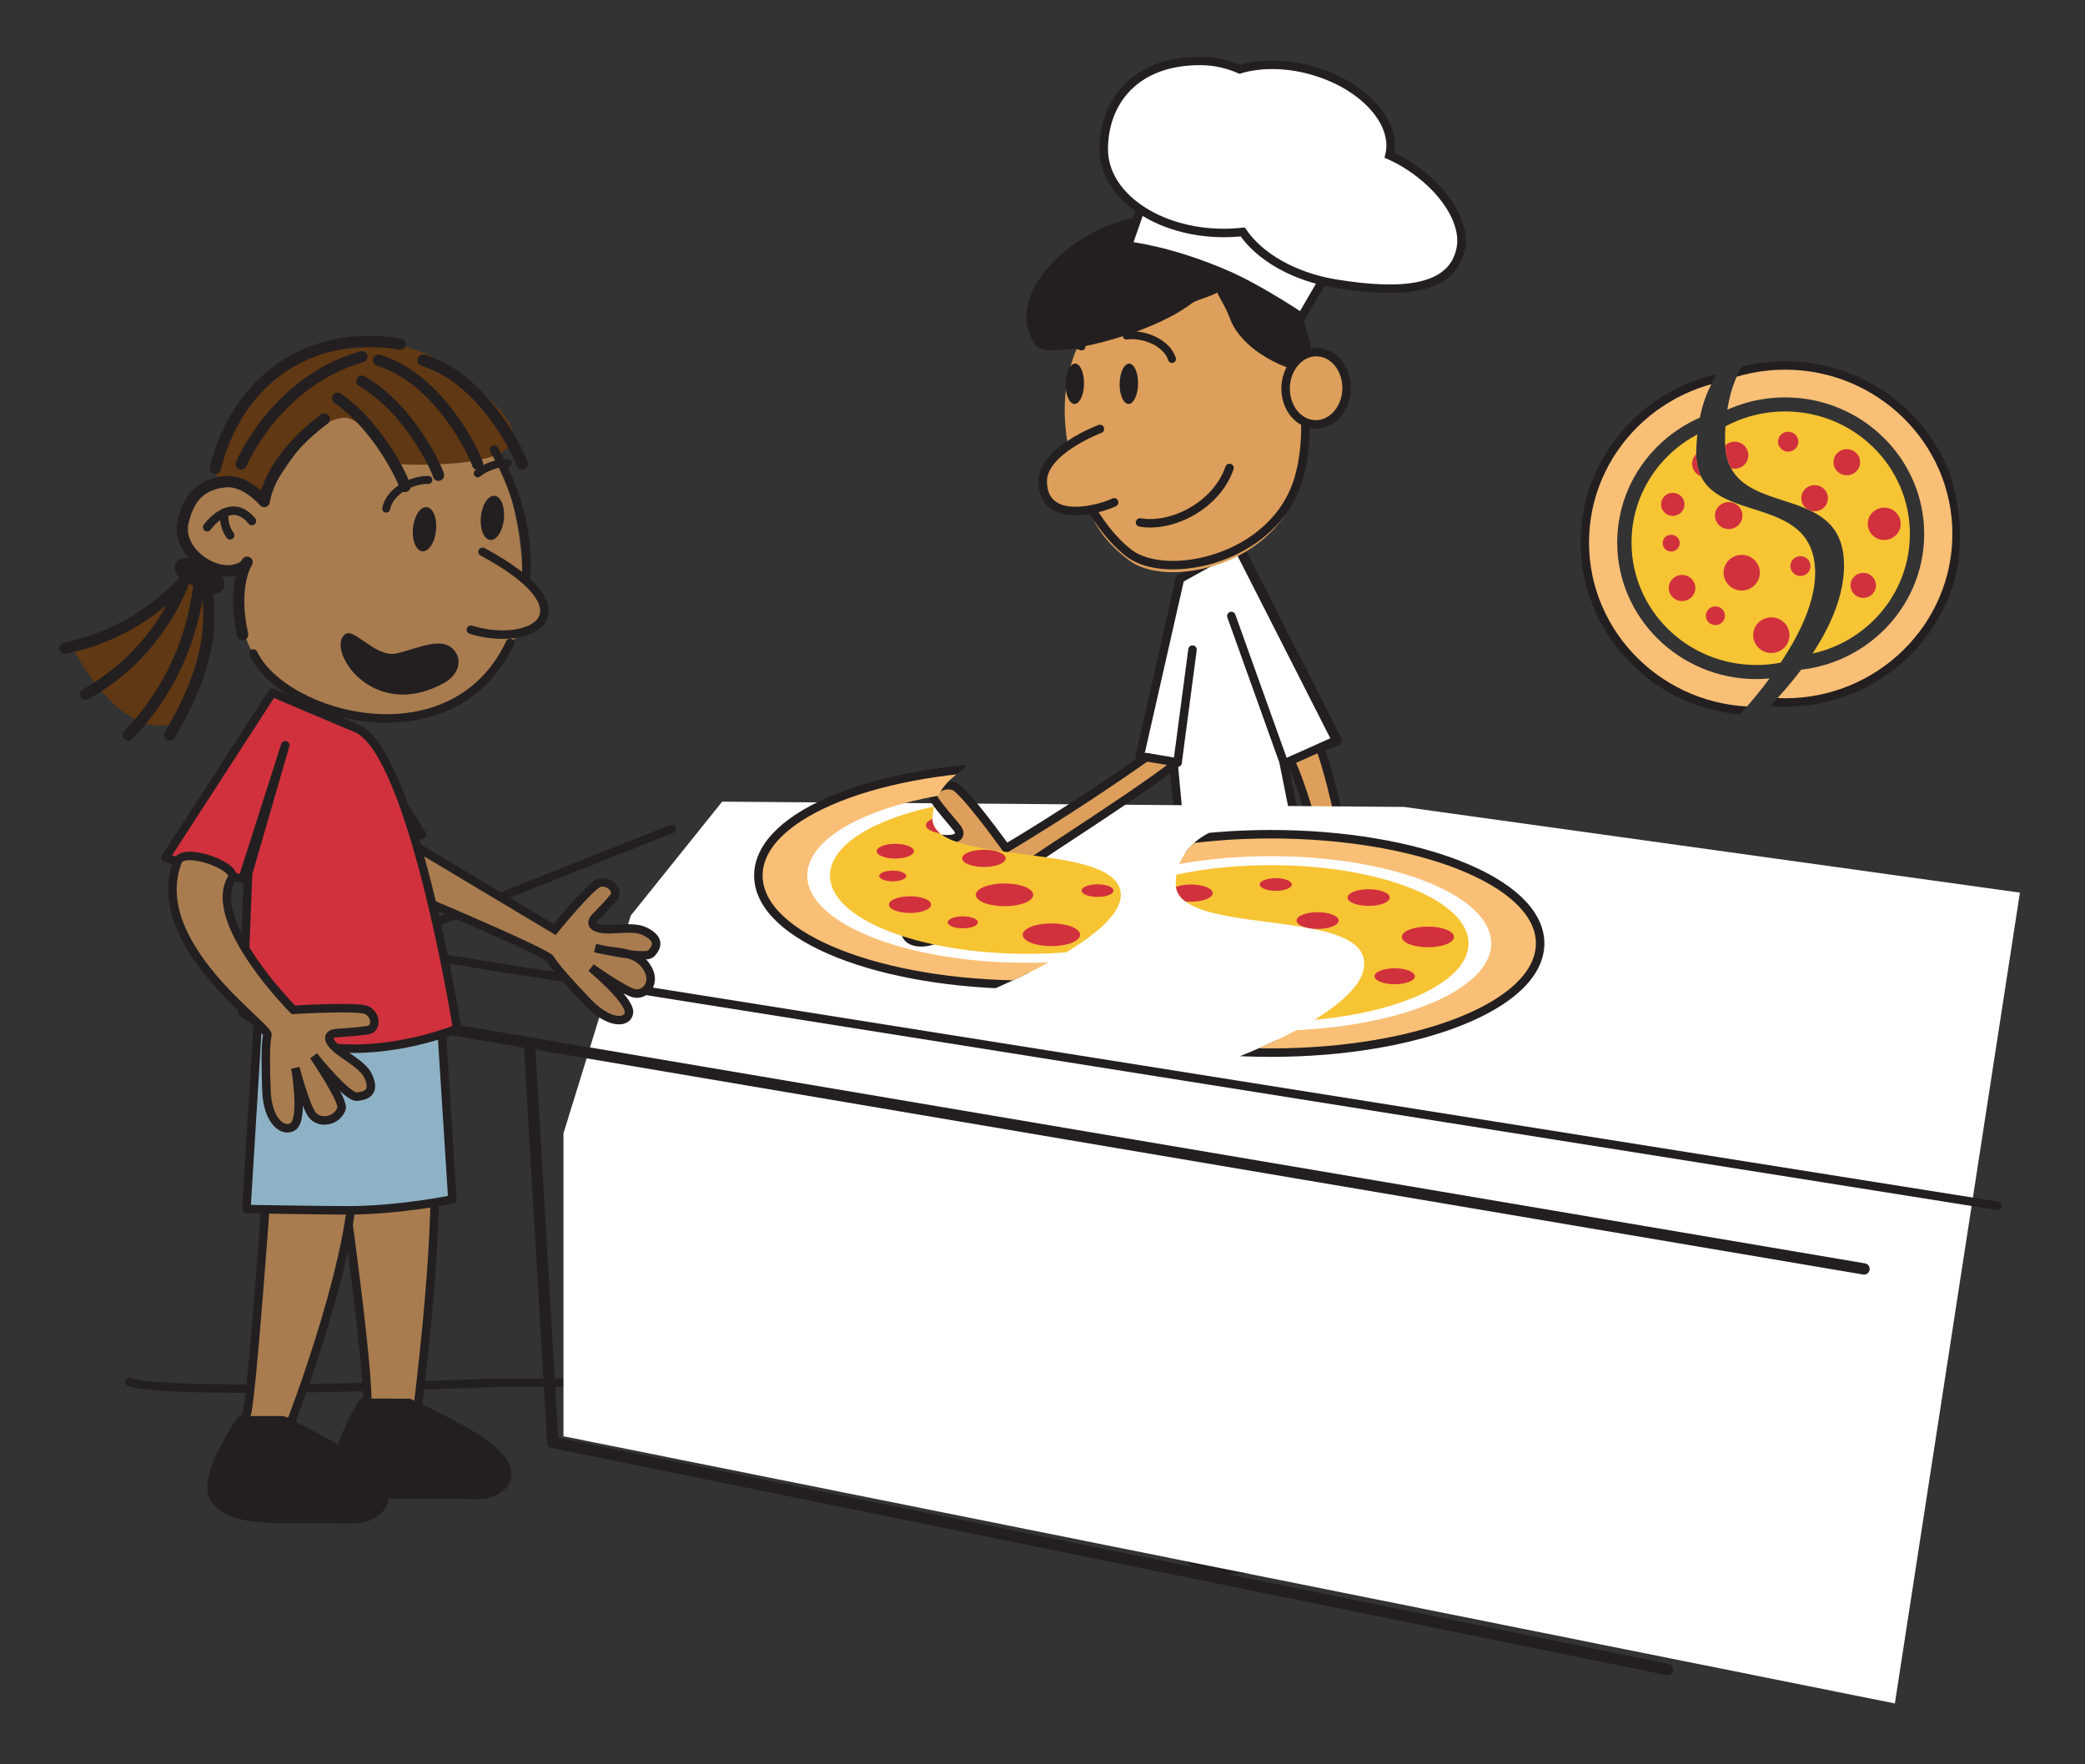 <?xml version="1.0" encoding="utf-8"?>
<!-- Generator: Adobe Illustrator 16.0.0, SVG Export Plug-In . SVG Version: 6.00 Build 0)  -->
<!DOCTYPE svg PUBLIC "-//W3C//DTD SVG 1.1//EN" "http://www.w3.org/Graphics/SVG/1.1/DTD/svg11.dtd">
<svg version="1.1" id="Layer_1" xmlns="http://www.w3.org/2000/svg" xmlns:xlink="http://www.w3.org/1999/xlink" x="0px" y="0px"
	 width="368.504px" height="311.813px" viewBox="0 0 368.504 311.813" enable-background="new 0 0 368.504 311.813"
	 xml:space="preserve">
<rect x="0" y="0" width="368.504" height="311.813" fill="#333333" stroke="none"/>
<g>
	<path fill="none" stroke="#231F20" stroke-width="1.5" stroke-linecap="round" stroke-linejoin="round" stroke-miterlimit="10" d="
		M267.018,244.355h-34.74h-20.515H110.595H88.132c0,0-58.409,2.461-65.235-0.12"/>
	<path fill="none" stroke="#231F20" stroke-width="2" stroke-linecap="round" stroke-linejoin="round" stroke-miterlimit="10" d="
		M227.847,186.936"/>
	
		<polyline fill="none" stroke="#231F20" stroke-width="2" stroke-linecap="round" stroke-linejoin="round" stroke-miterlimit="10" points="
		215.717,105.035 224.865,134.819 236.148,130.842 217.734,94.635 	"/>
	
		<polyline fill="none" stroke="#231F20" stroke-width="2" stroke-linecap="round" stroke-linejoin="round" stroke-miterlimit="10" points="
		214.273,134.819 208.556,133.819 208.556,102.985 	"/>
	<path fill="#FFFFFF" d="M209.113,162.496c-1.873,1.549,0.221,3.361,3.623,3.16c3.401-0.201,8.694-3.889,8.694-3.889
		c-0.146-2.428-0.604-3.537-4.008-3.337C214.023,158.631,209.654,162.045,209.113,162.496z"/>
	
		<ellipse transform="matrix(-0.628 0.778 -0.778 -0.628 492.646 108.432)" fill="#FFFFFF" cx="220.428" cy="171.868" rx="6.17" ry="4.397"/>
	<path fill="#231F20" d="M212.832,168.698c0,0-2.402,39.237-2.361,52.52c0.021,7.609,1.021,36.854,1.021,36.854h7.906
		c0,0-0.896-48.524,0-52.762c0.846-4,1.725-20.521,3.174-23.451c2.014-4.053-0.064-2.26-0.338,0.565
		c-0.115,1.188-1.049,15.966-0.676,21.636c0.377,5.67,2.389,28.496,3.579,37.151c0.128,0.912,1.271,18.351,1.271,18.351
		s6.979,1.18,8.059,0.746c1.076-0.433-2.389-28.349-2.983-35.359c-0.599-7.014,2.836-52.813,2.836-52.813l-0.299-5.375
		L212.832,168.698z"/>
	
		<path fill="#404041" stroke="#231F20" stroke-width="2" stroke-linecap="round" stroke-linejoin="round" stroke-miterlimit="10" d="
		M235.813,258.066c0,0,6.991,11.438,4.254,15.339c-2.174,3.098-6.709,3.702-13.418,3.702c-6.711,0-8.125-0.013-12.224,0.024
		c-3.483,0.028-10.771-5.427,2.189-12.608c6.209-3.438,11.875-6.457,11.875-6.457H235.813L235.813,258.066z"/>
	
		<path fill="#DD9F5B" stroke="#231F20" stroke-width="1.5" stroke-linecap="round" stroke-linejoin="round" stroke-miterlimit="10" d="
		M227.787,133.787c6.914,14.785,10.947,47.025,10.947,47.025s-11.729,5.598-12.479,7.243c-1.043,2.282,0.51,4.071,1.562,3.796
		c1.047-0.277,4.186-2.187,5.717-3.043c1.533-0.859,2.24,0,1.742,2.359c-0.498,2.366-3.099,6.2-2.813,8.819
		c0.313,2.854,2.517,3.681,4.377,2.573c2.125-1.264,2.777-12.162,2.777-12.162s-0.31,11.543,0.926,12.634
		c2.106,1.854,5.154,0.373,5.389-2.071c0.22-2.347-2.114-10.412-2.114-10.412s3.76,9.998,6.328,10.344
		c2.219,0.301,3.807-3.563,0.682-9.482c-1.943-3.684-5.91-9.951-7.145-11.168c-1.271-1.25-5.613-35.065-10.466-48.365
		L227.787,133.787z"/>
	
		<polyline fill="#FFFFFF" stroke="#231F20" stroke-width="1.5" stroke-linecap="round" stroke-linejoin="round" stroke-miterlimit="10" points="
		202.588,133.819 207.412,134.819 211.938,183.555 234.615,173.41 226.888,134.819 227.252,134.819 236.148,130.842 218.328,95.802 
		214.273,99.107 208.556,102.273 201.395,133.819 	"/>
	
		<line fill="none" stroke="#231F20" stroke-width="1.5" stroke-linecap="round" stroke-linejoin="round" stroke-miterlimit="10" x1="210.763" y1="114.808" x2="208.131" y2="134.737"/>
	
		<line fill="none" stroke="#231F20" stroke-width="1.5" stroke-linecap="round" stroke-linejoin="round" stroke-miterlimit="10" x1="217.627" y1="108.862" x2="227.176" y2="135.517"/>
	<path fill="#DD9F5B" d="M192.756,90.851c1.189,2.51,2.758,5.131,6.869,8.221c6.602,4.955,25.709,1.108,29.91-13.295
		c2.727-9.34,0.852-23.347-6.854-32.438c-10.918-12.89-27.229-2.742-30.864,5.274C191.181,60.013,183.393,71.023,192.756,90.851z"/>
	<path fill="none" stroke="#231F20" stroke-width="1.5" stroke-linecap="round" stroke-linejoin="round" stroke-miterlimit="10" d="
		M191.818,57.362c1.563-8.881,19.946-18.164,30.862-5.272c7.703,9.094,9.58,23.1,6.854,32.438
		c-4.201,14.401-23.311,18.25-29.91,13.297c-4.111-3.09-6.869-8.221-6.869-8.221"/>
	<path fill="#231F20" d="M191.59,67.871c-0.037,1.974-0.799,3.552-1.695,3.527c-0.896-0.023-1.596-1.639-1.559-3.613
		c0.039-1.977,0.803-3.551,1.697-3.524C190.934,64.285,191.627,65.898,191.59,67.871z"/>
	<path fill="#231F20" d="M201.14,67.871c-0.038,1.974-0.801,3.552-1.696,3.527c-0.896-0.025-1.597-1.639-1.56-3.613
		c0.039-1.977,0.802-3.551,1.697-3.524C200.48,64.285,201.177,65.898,201.14,67.871z"/>
	<path fill="none" stroke="#231F20" stroke-width="1.5" stroke-linecap="round" stroke-linejoin="round" stroke-miterlimit="10" d="
		M217.304,82.703c-2.268,6.638-10.168,10.621-15.817,9.627"/>
	<path fill="#DD9F5B" d="M185.551,87.599c1.762,2.563,6.016,2.94,9.502,0.842s4.887-5.879,3.127-8.445
		c-1.762-2.565-6.016-2.944-9.5-0.846C185.191,81.25,183.791,85.033,185.551,87.599z"/>
	<path fill="none" stroke="#231F20" stroke-width="1.5" stroke-linecap="round" stroke-linejoin="round" stroke-miterlimit="10" d="
		M194.398,75.806c0,0-10.185,3.826-10.111,9.313c0.105,8.039,10.898,4.58,12.629,3.656"/>
	
		<path fill="#231F20" stroke="#231F20" stroke-width="1.5" stroke-linecap="round" stroke-linejoin="round" stroke-miterlimit="10" d="
		M216.314,43.066c-0.691-0.236-1.207-0.205-1.604,0.01c-0.61-1.879-2.125-3.422-4.82-3.971
		c-15.78-3.213-33.063,12.559-26.176,21.535c1.48,1.933,18.801-1.765,26.521-7.664c1.113-0.851,4.451-1.39,5.259-2.531
		c0.377,1.582,1.521,2.717,2.646,5.703c2.301,6.123,12.615,9.926,13.045,8.191C231.621,62.605,229.063,47.427,216.314,43.066z"/>
	<path fill="#DD9F5B" stroke="#231F20" stroke-width="1.5" stroke-miterlimit="10" d="M227.332,67.362
		c-0.607,3.461,1.258,6.83,4.172,7.522c2.912,0.692,5.77-1.552,6.379-5.013c0.609-3.463-1.258-6.832-4.172-7.524
		C230.801,61.655,227.943,63.901,227.332,67.362z"/>
	
		<path fill="#404041" stroke="#231F20" stroke-width="2" stroke-linecap="round" stroke-linejoin="round" stroke-miterlimit="10" d="
		M250.436,257.182c0,0,6.993,11.438,4.254,15.338c-2.175,3.095-6.709,3.7-13.418,3.7s-8.125-0.013-12.224,0.024
		c-3.483,0.027-10.771-5.43,2.188-12.608c6.211-3.438,11.877-6.454,11.877-6.454H250.436z"/>
	<path fill="#FFFFFF" stroke="#231F20" stroke-width="1.5" stroke-miterlimit="10" d="M230.01,56.047c0,0-7.326-4.96-13.303-7.548
		c-10.033-4.348-17.373-5.077-17.373-5.077l4.195-12.054l28.377,12.34l4.367,1.58L230.01,56.047z"/>
	<path fill="#FFFFFF" stroke="#231F20" stroke-width="1.5" stroke-miterlimit="10" d="M212.123,10.761c2.6,0,5,0.614,6.984,1.485
		c3.817-1.143,8.688-1.092,13.565,0.443c8.73,2.744,14.277,9.207,12.902,14.756c7.569,3.381,13.717,10.75,12.604,16.469
		c-1.448,7.443-10.526,8.099-22.09,6.218c-7.438-1.211-13.477-4.773-16.453-9.144c-1.086,0.119-2.196,0.185-3.327,0.185
		c-11.728,0-21.229-6.625-21.229-14.796C195.082,18.207,200.4,10.761,212.123,10.761z"/>
	<polygon fill="#FFFFFF" points="111.478,161.811 99.589,200.293 99.589,253.832 334.9,301.051 357.002,157.756 248.146,142.608 
		127.635,141.678 	"/>
	
		<polyline fill="none" stroke="#231F20" stroke-width="1.5" stroke-linecap="round" stroke-linejoin="round" stroke-miterlimit="10" points="
		118.724,146.492 65.943,167.438 353.025,213.102 	"/>
	
		<polyline fill="none" stroke="#231F20" stroke-width="2" stroke-linecap="round" stroke-linejoin="round" stroke-miterlimit="10" points="
		65.589,167.389 65.589,179.578 329.447,224.261 	"/>
	
		<polyline fill="none" stroke="#231F20" stroke-width="2" stroke-linecap="round" stroke-linejoin="round" stroke-miterlimit="10" points="
		93.592,184.725 97.693,254.927 294.717,295.051 	"/>
	<g>
		<g>
			<g>
				<g>
					<g>
						<defs>
							<path id="SVGID_1_" d="M273.607,166.903c0-5.166-5.97-14.004-23.545-17.979c-5.992-1.354-13.91-2.742-20.91-2.928
								c-4.469-0.115-5.972-0.531-10.586-0.127c-6.535,0.574-10.92,5.188-10.761,10.466c0.271,8.899,31.066,4.301,33.185,12.95
								c2.158,8.822-24.101,18.248-24.101,18.248s22.688,0.31,37.021-4.063c6.641-2.022,14.02-6.7,14.02-6.7
								C271.482,174.055,273.607,170.629,273.607,166.903z"/>
						</defs>
						<clipPath id="SVGID_2_">
							<use xlink:href="#SVGID_1_"  overflow="visible"/>
						</clipPath>
						<g clip-path="url(#SVGID_2_)">
							<path fill="none" stroke="#231F20" stroke-width="3" stroke-miterlimit="10" d="M177.785,166.735
								c0-10.229,21.012-18.551,46.834-18.551c25.824,0,46.834,8.321,46.834,18.551c0,10.229-21.012,18.549-46.834,18.549
								C198.797,185.283,177.785,176.961,177.785,166.735z"/>
							<ellipse fill="#F7C434" cx="224.619" cy="166.734" rx="34.93" ry="13.835"/>
							<path fill="#F9BF76" d="M177.785,166.735c0-10.229,21.012-18.551,46.834-18.551c25.824,0,46.834,8.321,46.834,18.551
								c0,10.229-21.012,18.549-46.834,18.549C198.797,185.283,177.785,176.961,177.785,166.735z M185.676,166.735
								c0,8.504,17.471,15.424,38.941,15.424c21.475,0,38.945-6.92,38.945-15.424c0-8.507-17.474-15.424-38.945-15.424
								C203.146,151.311,185.676,158.229,185.676,166.735z"/>
							<path fill="#D1313D" d="M228.271,156.516c0.278-0.61-0.744-1.192-2.285-1.305c-1.539-0.109-3.015,0.295-3.293,0.902
								c-0.277,0.609,0.744,1.193,2.285,1.308C226.521,157.532,227.994,157.127,228.271,156.516z"/>
							<path fill="#D1313D" d="M238.23,158.369c-0.367,0.801,0.979,1.568,3.002,1.713c2.021,0.146,3.959-0.387,4.326-1.188
								c0.362-0.805-0.98-1.568-3.005-1.714C240.529,157.036,238.594,157.566,238.23,158.369z"/>
							<path fill="#D1313D" d="M229.213,162.43c-0.363,0.803,0.98,1.569,3.004,1.715c2.021,0.146,3.959-0.388,4.326-1.188
								c0.363-0.803-0.979-1.57-3.004-1.715C231.515,161.097,229.578,161.629,229.213,162.43z"/>
							<path fill="#D1313D" d="M200.177,171.614c-0.364,0.803,0.979,1.567,3.002,1.713c2.021,0.146,3.961-0.39,4.326-1.188
								c0.365-0.804-0.979-1.567-3.004-1.714C202.48,170.28,200.543,170.811,200.177,171.614z"/>
							<path fill="#D1313D" d="M256.908,165.91c0.455-0.99-1.211-1.941-3.715-2.121c-2.508-0.18-4.906,0.48-5.359,1.473
								c-0.451,0.994,1.215,1.943,3.723,2.121C254.059,167.564,256.457,166.905,256.908,165.91z"/>
							<path fill="#D1313D" d="M212.688,176.049c1.455,0.104,2.844-0.275,3.104-0.854c0.266-0.576-0.701-1.127-2.152-1.23
								c-1.451-0.103-2.844,0.279-3.104,0.854C210.271,175.395,211.234,175.946,212.688,176.049z"/>
							<path fill="#D1313D" d="M198.434,166.641c-0.234,0.517,0.627,1.006,1.926,1.103c1.299,0.092,2.541-0.248,2.774-0.765
								c0.23-0.515-0.629-1.006-1.928-1.101C199.908,165.785,198.666,166.127,198.434,166.641z"/>
							<path fill="#D1313D" d="M237.482,168.299c-1.535-0.107-3.002,0.295-3.279,0.9c-0.273,0.609,0.742,1.19,2.275,1.301
								c1.534,0.109,3.002-0.293,3.278-0.898C240.035,168.991,239.018,168.41,237.482,168.299z"/>
							<path fill="#D1313D" d="M217.574,162.201c-2.088-0.148-4.088,0.398-4.465,1.229c-0.377,0.825,1.012,1.618,3.102,1.77
								c2.088,0.15,4.086-0.397,4.465-1.229C221.051,163.143,219.662,162.352,217.574,162.201z"/>
							<path fill="#D1313D" d="M211.172,156.34c-2.088-0.146-4.086,0.4-4.465,1.229c-0.377,0.825,1.01,1.618,3.102,1.769
								c2.088,0.147,4.086-0.396,4.465-1.228C214.648,157.282,213.261,156.491,211.172,156.34z"/>
							<path fill="#D1313D" d="M201.816,161.153c-1.785-0.128-3.494,0.342-3.816,1.051c-0.32,0.705,0.861,1.385,2.648,1.512
								c1.785,0.127,3.494-0.344,3.815-1.049C204.787,161.957,203.604,161.28,201.816,161.153z"/>
							<path fill="#D1313D" d="M250.006,172.789c0.352-0.77-0.938-1.502-2.873-1.641c-1.938-0.141-3.791,0.371-4.143,1.139
								c-0.348,0.766,0.938,1.5,2.875,1.639C247.801,174.064,249.654,173.555,250.006,172.789z"/>
							<path fill="#D1313D" d="M233.82,177.561c0.498-1.093-1.334-2.138-4.092-2.334c-2.761-0.198-5.398,0.526-5.896,1.618
								c-0.498,1.095,1.334,2.141,4.092,2.337C230.684,179.379,233.322,178.655,233.82,177.561z"/>
							<path fill="#D1313D" d="M225.531,170.504c0.5-1.094-1.334-2.139-4.092-2.336c-2.759-0.197-5.396,0.527-5.896,1.621
								c-0.496,1.092,1.334,2.139,4.094,2.336C222.395,172.323,225.033,171.595,225.531,170.504z"/>
						</g>
					</g>
				</g>
			</g>
		</g>
	</g>
	<path fill="none" stroke="#231F20" stroke-width="2" stroke-linecap="round" stroke-linejoin="round" stroke-miterlimit="10" d="
		M116.697,130.924"/>
	
		<path fill="#DD9F5B" stroke="#231F20" stroke-width="1.5" stroke-linecap="round" stroke-linejoin="round" stroke-miterlimit="10" d="
		M202.588,133.819c-13.352,9.391-24.771,16.096-24.771,16.096s-7.559-10.571-9.311-11.022c-2.433-0.627-3.922,1.213-3.466,2.197
		c0.457,0.983,2.884,3.741,3.994,5.1c1.112,1.359,0.395,2.207-2.021,2.13c-2.415-0.08-6.646-1.97-9.177-1.229
		c-2.755,0.803-3.184,3.116-1.771,4.756c1.614,1.875,12.462,0.614,12.462,0.614s-11.421,1.712-12.279,3.117
		c-1.455,2.396,0.532,5.139,2.981,4.939c2.348-0.193,9.881-3.896,9.881-3.896s-9.188,5.445-9.077,8.035
		c0.095,2.234,4.174,3.125,9.458-0.986c3.287-2.559,8.77-7.555,9.75-8.983c1.008-1.469,18.94-12.328,28.891-19.946L202.588,133.819z
		"/>
	<g>
		<g>
			<g>
				<g>
					<g>
						<defs>
							<path id="SVGID_3_" d="M197.992,157.287c-2.115-8.649-33.986-4.082-33.187-12.95c0.646-7.13,7-8.271,5.739-9.283
								c0,0-0.439,0.086-1.428-0.008c-2.588-0.246-4.247-0.168-10.482,1.139c-5.237,1.098-11.947,3.938-11.947,3.938
								c-9.1,3.918-19.41,12.521-11.289,21.229c2.789,2.989,6.726,6.006,15.992,9.901c9.311,3.912,20.148,5.34,24.753,3.31
								C185.496,170.434,199.438,163.2,197.992,157.287z"/>
						</defs>
						<clipPath id="SVGID_4_">
							<use xlink:href="#SVGID_3_"  overflow="visible"/>
						</clipPath>
						<g clip-path="url(#SVGID_4_)">
							<path fill="none" stroke="#231F20" stroke-width="3" stroke-miterlimit="10" d="M134.784,154.735
								c0-10.229,21.013-18.551,46.834-18.551s46.834,8.323,46.834,18.551c0,10.228-21.013,18.549-46.834,18.549
								C155.796,173.283,134.784,164.961,134.784,154.735z"/>
							<ellipse fill="#F7C434" cx="181.619" cy="154.734" rx="34.934" ry="13.835"/>
							<path fill="#F9BF76" d="M134.784,154.735c0-10.229,21.013-18.551,46.834-18.551s46.834,8.323,46.834,18.551
								c0,10.228-21.013,18.549-46.834,18.549C155.796,173.283,134.784,164.961,134.784,154.735z M142.676,154.735
								c0,8.504,17.471,15.424,38.941,15.424c21.475,0,38.943-6.92,38.943-15.424c0-8.506-17.472-15.424-38.943-15.424
								C160.146,139.31,142.676,146.229,142.676,154.735z"/>
							<path fill="#D1313D" d="M185.271,144.516c0.278-0.611-0.744-1.193-2.285-1.305c-1.539-0.109-3.015,0.295-3.293,0.902
								c-0.277,0.609,0.744,1.194,2.285,1.309C183.521,145.532,184.994,145.127,185.271,144.516z"/>
							<path fill="#D1313D" d="M195.23,146.369c-0.367,0.802,0.979,1.568,3.002,1.713c2.021,0.146,3.959-0.387,4.326-1.188
								c0.362-0.803-0.98-1.568-3.005-1.713C197.529,145.036,195.594,145.567,195.23,146.369z"/>
							<path fill="#D1313D" d="M186.213,150.43c-0.363,0.803,0.98,1.569,3.004,1.715c2.021,0.146,3.959-0.387,4.326-1.188
								c0.363-0.803-0.979-1.569-3.004-1.715C188.515,149.097,186.578,149.63,186.213,150.43z"/>
							<path fill="#D1313D" d="M157.177,159.614c-0.364,0.803,0.979,1.567,3.001,1.713c2.022,0.146,3.961-0.39,4.327-1.188
								c0.365-0.804-0.979-1.567-3.004-1.714C159.48,158.28,157.542,158.811,157.177,159.614z"/>
							<path fill="#D1313D" d="M213.908,153.91c0.455-0.989-1.211-1.94-3.715-2.121c-2.508-0.18-4.904,0.48-5.357,1.474
								c-0.453,0.994,1.213,1.942,3.721,2.121C211.061,155.565,213.457,154.905,213.908,153.91z"/>
							<path fill="#D1313D" d="M169.688,164.049c1.455,0.104,2.844-0.275,3.104-0.854c0.266-0.576-0.701-1.127-2.152-1.23
								c-1.451-0.103-2.844,0.279-3.105,0.854C167.271,163.395,168.234,163.946,169.688,164.049z"/>
							<path fill="#D1313D" d="M155.432,154.641c-0.233,0.516,0.628,1.006,1.927,1.102c1.299,0.092,2.541-0.248,2.775-0.764
								c0.231-0.514-0.629-1.006-1.928-1.1C156.908,153.785,155.665,154.127,155.432,154.641z"/>
							<path fill="#D1313D" d="M194.482,156.299c-1.535-0.108-3.002,0.295-3.279,0.9c-0.273,0.609,0.742,1.19,2.275,1.301
								c1.534,0.109,3.002-0.293,3.278-0.898C197.035,156.991,196.018,156.41,194.482,156.299z"/>
							<path fill="#D1313D" d="M174.574,150.201c-2.088-0.147-4.088,0.398-4.465,1.229c-0.377,0.826,1.012,1.619,3.102,1.77
								c2.088,0.15,4.086-0.396,4.465-1.229C178.051,151.143,176.662,150.352,174.574,150.201z"/>
							<path fill="#D1313D" d="M168.172,144.341c-2.088-0.146-4.086,0.399-4.465,1.229c-0.377,0.825,1.011,1.618,3.102,1.77
								c2.087,0.146,4.085-0.398,4.464-1.229C171.648,145.282,170.261,144.491,168.172,144.341z"/>
							<path fill="#D1313D" d="M158.817,149.153c-1.786-0.127-3.494,0.342-3.817,1.051c-0.32,0.705,0.862,1.386,2.649,1.513
								c1.784,0.127,3.493-0.345,3.815-1.05C161.785,149.957,160.602,149.28,158.817,149.153z"/>
							<path fill="#D1313D" d="M207.006,160.789c0.35-0.77-0.938-1.502-2.873-1.641c-1.938-0.141-3.791,0.371-4.143,1.139
								c-0.351,0.766,0.938,1.5,2.873,1.639C204.801,162.064,206.654,161.555,207.006,160.789z"/>
							<path fill="#D1313D" d="M190.82,165.561c0.498-1.093-1.334-2.138-4.092-2.334c-2.761-0.198-5.398,0.526-5.896,1.618
								c-0.498,1.095,1.334,2.141,4.092,2.337C187.684,167.379,190.322,166.655,190.82,165.561z"/>
							<path fill="#D1313D" d="M182.531,158.504c0.5-1.094-1.334-2.139-4.092-2.336c-2.759-0.196-5.396,0.527-5.896,1.621
								c-0.496,1.092,1.334,2.139,4.094,2.336C179.395,160.323,182.033,159.595,182.531,158.504z"/>
						</g>
					</g>
				</g>
			</g>
		</g>
	</g>
	<g>
		<g>
			<path fill="#A87C4F" stroke="#231F20" stroke-width="1.5" stroke-miterlimit="10" d="M59.954,204.494
				c0,0,6.444,44.396,4.676,45.865c-1.771,1.475,9.038-0.313,9.038-0.313s3.96-30.229,3.055-45.776L59.954,204.494z"/>
			<path fill="#A87C4F" stroke="#231F20" stroke-width="1.5" stroke-miterlimit="10" d="M47.487,205.369
				c0,0-3.042,43.305-3.947,44.713c-1.246,1.938,7.947,1.099,7.947,1.099s12.343-31.896,10.847-45.966L47.487,205.369z"/>
			
				<path fill="#231F20" stroke="#231F20" stroke-width="2" stroke-linecap="round" stroke-linejoin="round" stroke-miterlimit="10" d="
				M64.216,248.176c0,0-5.924,9.449-3.381,12.67c2.018,2.562,6.228,3.062,12.453,3.062c6.229,0,7.54-0.009,11.345,0.021
				c3.231,0.025,9.854-3.521-2.033-10.418c-5.521-3.197-10.378-5.332-10.378-5.332L64.216,248.176L64.216,248.176z"/>
			
				<path fill="#231F20" stroke="#231F20" stroke-width="2" stroke-linecap="round" stroke-linejoin="round" stroke-miterlimit="10" d="
				M42.693,251.258c0,0-7.082,10.188-4.468,13.662c2.077,2.758,6.411,3.297,12.823,3.297c6.414,0,7.763-0.008,11.681,0.023
				c3.328,0.024,10.144-3.797-2.097-11.232c-5.684-3.449-10.684-5.75-10.684-5.75H42.693z"/>
			<path fill="#A87C4F" stroke="#231F20" stroke-width="1.5" stroke-miterlimit="10" d="M67.313,156.007
				c0,0,29.297,12.155,30.004,13.53c0.688,1.338,4.002,4.887,6.439,7.459c3.919,4.144,7.193,3.869,7.408,1.971
				c0.242-2.195-6.677-7.941-6.677-7.941s5.725,4.063,7.563,4.507c1.923,0.461,3.663-1.643,2.659-3.86
				c-1.83-4.063-6.163-3.066-9.507-4.125c0,0,8.782,2.096,9.884,0.961c1.592-1.646,0.938-2.935-1.194-3.943
				c-1.947-0.937-5.32-0.152-7.232-0.371c-1.911-0.222-2.43-1.031-1.468-2.061c0.963-1.027,3.052-3.093,3.473-3.88
				c0.422-0.786-0.646-2.533-2.604-2.287c-1.411,0.178-8.034,8.302-8.034,8.302l-26.537-15.874L67.313,156.007z"/>
			
				<polygon fill="#D1313D" stroke="#231F20" stroke-width="1.5" stroke-linecap="round" stroke-linejoin="round" stroke-miterlimit="10" points="
				74.617,147.483 58.531,152.764 54.84,141.139 62.193,128.267 			"/>
			<path fill="#603813" d="M32.56,102.713c0,0.137-6.773,5.77-6.773,5.77l-12.901,6.094c0,0,9.131,18.322,19.327,12.513
				c3.306-1.882,4.404-22.75,4.404-22.75"/>
			<path fill="#A87C4F" d="M44.767,115.494c6.806,10.664,34.834,20.156,44.953-1.256c0.951-2.012,5.77-3.213,6.291-5.166
				c1.018-3.803-3.723-4.217-3.723-7.873c0-7.313-2.572-17.19-4.984-21.76c-4.757-9.018-20.896-8.855-27.628-6.598
				C54.833,74.47,46.697,88.63,46.697,88.63s-6.624-6.533-12.207-1.011c-5.545,5.486-1.83,11.908,3.489,13.261
				c3.306,0.84,5.687-1.521,5.687-1.521S40.672,109.073,44.767,115.494z"/>
			<path fill="#603813" d="M38.061,83.987c0,0,3.406-11.455,10.603-18.211c3.472-3.262,13.511-5.799,18.256-5.42
				c2.766,0.221,8.309,1.729,10.58,3.318c3.989,2.782,14.827,10.002,12.977,14.5c-2.048,4.971-20.768,3.842-20.768,3.842
				s-5.596-8.387-8.906-8.187c-5.113,0.31-13.938,8.847-13.938,13.955"/>
			
				<path fill="none" stroke="#231F20" stroke-width="1.5" stroke-linecap="round" stroke-linejoin="round" stroke-miterlimit="10" d="
				M92.987,101.683c0.546-9.006-2.625-16.881-5.685-22.244"/>
			
				<path fill="none" stroke="#231F20" stroke-width="1.5" stroke-linecap="round" stroke-linejoin="round" stroke-miterlimit="10" d="
				M44.767,115.494c5.515,11.386,35.264,19.541,45.384-1.871"/>
			<path fill="none" stroke="#231F20" stroke-width="2" stroke-linecap="round" stroke-linejoin="round" stroke-miterlimit="10" d="
				M46.239,205.215"/>
			
				<path fill="#8EB2C5" stroke="#231F20" stroke-width="1.5" stroke-linecap="round" stroke-linejoin="round" stroke-miterlimit="10" d="
				M77.341,170.802l2.614,41.166c0,0-9.33,1.938-18.582,1.938c-4.46,0-17.822-0.229-17.822-0.229l2.705-44.164"/>
			<path fill="#231F20" d="M75.409,89.629c1.129,0.104,1.87,1.942,1.659,4.096c-0.211,2.156-1.297,3.813-2.425,3.705
				c-1.128-0.113-1.868-1.949-1.655-4.104C73.198,91.169,74.283,89.513,75.409,89.629z"/>
			<path fill="#231F20" d="M87.409,87.629c1.129,0.104,1.87,1.942,1.659,4.096c-0.211,2.156-1.297,3.813-2.425,3.705
				c-1.128-0.113-1.868-1.949-1.655-4.104C85.198,89.169,86.283,87.513,87.409,87.629z"/>
			<path fill="none" stroke="#231F20" stroke-width="2" stroke-linecap="round" stroke-linejoin="round" stroke-miterlimit="10" d="
				M74.807,63.676c11.142,3.396,17.368,17.545,17.481,18.342"/>
			<path fill="none" stroke="#231F20" stroke-width="2" stroke-linecap="round" stroke-linejoin="round" stroke-miterlimit="10" d="
				M74.807,63.676c11.142,3.396,17.368,17.545,17.481,18.342"/>
			<path fill="none" stroke="#231F20" stroke-width="2" stroke-linecap="round" stroke-linejoin="round" stroke-miterlimit="10" d="
				M66.916,63.676c11.142,3.396,17.368,17.545,17.481,18.342"/>
			<path fill="none" stroke="#231F20" stroke-width="2" stroke-linecap="round" stroke-linejoin="round" stroke-miterlimit="10" d="
				M63.958,67.375c8.656,4.996,13.438,15.914,13.538,16.611"/>
			<path fill="none" stroke="#231F20" stroke-width="2" stroke-linecap="round" stroke-linejoin="round" stroke-miterlimit="10" d="
				M59.676,70.388C67.299,75.717,71.49,85.31,71.579,85.96"/>
			<path fill="none" stroke="#231F20" stroke-width="2" stroke-linecap="round" stroke-linejoin="round" stroke-miterlimit="10" d="
				M57.324,74.056c-9.877,7.36-10.628,14.574-10.628,14.574s-3.258-3.894-6.944-3.49c-3.688,0.401-6.26,2.192-7.394,7.063
				c-1.141,4.898,4.521,9.148,8.513,8.636c2.548-0.33,2.794-1.478,2.794-1.478s-2.73,4.022-0.789,12.799"/>
			
				<path fill="none" stroke="#231F20" stroke-width="1.5" stroke-linecap="round" stroke-linejoin="round" stroke-miterlimit="10" d="
				M36.615,93.172c0,0,4.102-5.759,7.909-1.084"/>
			
				<path fill="none" stroke="#231F20" stroke-width="1.5" stroke-linecap="round" stroke-linejoin="round" stroke-miterlimit="10" d="
				M40.672,94.61c-1.404-1.984-1.012-3.998-1.012-3.998"/>
			<path fill="none" stroke="#231F20" stroke-width="2" stroke-linecap="round" stroke-linejoin="round" stroke-miterlimit="10" d="
				M63.958,63.049c-15.239,4.327-21.322,18.968-21.322,18.968"/>
			<path fill="none" stroke="#231F20" stroke-width="2" stroke-linecap="round" stroke-linejoin="round" stroke-miterlimit="10" d="
				M70.73,60.812c-16.336-2.674-28.85,6.563-32.67,21.965"/>
			<path fill="none" stroke="#231F20" stroke-width="2" stroke-linecap="round" stroke-linejoin="round" stroke-miterlimit="10" d="
				M33.815,101.2c-7.13,8.397-15.559,11.945-22.313,13.375"/>
			<path fill="none" stroke="#231F20" stroke-width="2" stroke-linecap="round" stroke-linejoin="round" stroke-miterlimit="10" d="
				M32.281,103.388c-4.291,10.106-11.19,15.955-17.129,19.291"/>
			<path fill="none" stroke="#231F20" stroke-width="2" stroke-linecap="round" stroke-linejoin="round" stroke-miterlimit="10" d="
				M35.231,102.871c-1.433,12.668-7.123,21.41-12.573,27.039"/>
			<path fill="#231F20" d="M39.492,104.041c-0.539,1.015-2.09,1.244-3.465,0.515l-3.471-1.844c-1.375-0.73-2.054-2.146-1.514-3.158
				l0,0c0.538-1.015,2.089-1.244,3.465-0.515l3.468,1.843C39.355,101.612,40.032,103.028,39.492,104.041L39.492,104.041z"/>
			
				<path fill="none" stroke="#231F20" stroke-width="1.5" stroke-linecap="round" stroke-linejoin="round" stroke-miterlimit="10" d="
				M85.28,97.519c19.873,10.662,8.646,17.061-2.052,13.777"/>
			<path fill="none" stroke="#231F20" stroke-width="2" stroke-linecap="round" stroke-linejoin="round" stroke-miterlimit="10" d="
				M36.615,104.338c1.562,10.903-3.21,19.563-6.618,25.571"/>
			<path fill="#231F20" d="M61.078,112.047c1.608-1.06,5.405,4.299,9.084,3.422c3.676-0.875,7.607-2.865,9.764-0.896
				c1.981,1.818,1.257,4.649-1.479,6.149C65.62,127.763,57.412,114.453,61.078,112.047z"/>
			
				<path fill="#D1313D" stroke="#231F20" stroke-width="1.5" stroke-linecap="round" stroke-linejoin="round" stroke-miterlimit="10" d="
				M42.877,178.991c0,0,8.091,5.897,18.077,6.313c10.4,0.436,19.845-3.504,19.845-3.504s-7.849-49.187-17.867-53.109l-14.799-6.268
				L29.231,151.61l13.626,3.758l7.561-23.666l-6.573,22.683L42.877,178.991z"/>
			<path fill="#A87C4F" stroke="#231F20" stroke-width="1.5" stroke-miterlimit="10" d="M31.41,152.211
				c-5.655,14.629,16.3,29.242,15.861,30.729c-0.43,1.446-0.302,6.266-0.181,9.776c0.189,5.652,3.165,7.599,4.773,6.322
				c1.859-1.478,0.347-10.291,0.347-10.291s1.773,6.774,2.995,8.313c1.274,1.604,4.33,1.181,5.156-1.136
				c0.481-1.354-4.923-9.304-4.923-9.304s5.842,7.314,7.622,7.189c2.588-0.183,3.002-1.566,1.967-3.722
				c-0.945-1.971-4.384-3.6-5.834-5.018c-1.446-1.418-1.273-2.359,0.313-2.494c1.587-0.138,4.903-0.304,5.853-0.615
				c0.948-0.309,1.368-2.307-0.473-3.407c-1.327-0.796-13.041-0.087-13.041-0.087s-15.516-15.575-10.882-23.214
				C42.269,153.119,32.43,149.578,31.41,152.211z"/>
		</g>
		<path fill="none" stroke="#231F20" stroke-width="2" stroke-linecap="round" stroke-linejoin="round" stroke-miterlimit="10" d="
			M111.589,160.389"/>
		
			<path fill="none" stroke="#231F20" stroke-width="1.4" stroke-linecap="round" stroke-linejoin="round" stroke-miterlimit="10" d="
			M75.705,84.819c-2.812-0.082-6.841,1.932-7.454,5.076"/>
		
			<path fill="none" stroke="#231F20" stroke-width="1.4" stroke-linecap="round" stroke-linejoin="round" stroke-miterlimit="10" d="
			M89.705,81.819c-1.65-0.047-3.726,0.629-5.277,1.832"/>
	</g>
	<path fill="none" stroke="#231F20" stroke-width="1.4" stroke-linecap="round" stroke-linejoin="round" stroke-miterlimit="10" d="
		M199.125,59.31c2.779-0.42,7.023,1.09,8.016,4.137"/>
	<path fill="none" stroke="#231F20" stroke-width="1.4" stroke-linecap="round" stroke-linejoin="round" stroke-miterlimit="10" d="
		M185.578,60.919c1.574-0.497,3.754-0.418,5.578,0.313"/>
	<g>
		<g>
			<g>
				<g>
					<g>
						<defs>
							<path id="SVGID_5_" d="M346.425,94.635c0-8.085-3.769-21.919-14.863-28.142c-3.783-2.12-8.781-4.292-13.2-4.582
								c-2.822-0.181-3.771-0.832-6.684-0.198c-4.126,0.897-6.893,8.12-6.793,16.38c0.17,13.929,19.611,6.732,20.948,20.27
								c1.363,13.809-15.214,28.562-15.214,28.562s14.323,0.484,23.371-6.361c4.191-3.165,8.851-10.486,8.851-10.486
								C345.084,105.829,346.425,100.466,346.425,94.635z"/>
						</defs>
						<clipPath id="SVGID_6_">
							<use xlink:href="#SVGID_5_"  overflow="visible"/>
						</clipPath>
						<g clip-path="url(#SVGID_6_)">
							<path fill="none" stroke="#231F20" stroke-width="3" stroke-miterlimit="10" d="M285.933,94.372
								c0-16.011,13.265-29.037,29.566-29.037c16.303,0,29.565,13.024,29.565,29.037c0,16.01-13.265,29.032-29.565,29.032
								C299.197,123.403,285.933,110.377,285.933,94.372z"/>
							<ellipse fill="#F7C434" cx="315.499" cy="94.37" rx="22.052" ry="21.655"/>
							<path fill="#F9BF76" d="M285.933,94.372c0-16.011,13.265-29.037,29.566-29.037c16.303,0,29.565,13.024,29.565,29.037
								c0,16.01-13.265,29.032-29.565,29.032C299.197,123.403,285.933,110.377,285.933,94.372z M290.913,94.372
								c0,13.31,11.029,24.142,24.584,24.142c13.558,0,24.586-10.832,24.586-24.142c0-13.314-11.03-24.143-24.586-24.143
								C301.942,70.229,290.913,81.058,290.913,94.372z"/>
							<path fill="#D1313D" d="M317.805,78.376c0.176-0.955-0.47-1.866-1.443-2.042c-0.971-0.17-1.903,0.463-2.079,1.413
								c-0.174,0.953,0.471,1.867,1.443,2.045C316.699,79.967,317.63,79.333,317.805,78.376z"/>
							<path fill="#D1313D" d="M324.091,81.277c-0.231,1.253,0.618,2.455,1.896,2.68c1.276,0.23,2.499-0.604,2.73-1.857
								c0.229-1.26-0.617-2.455-1.896-2.683C325.543,79.19,324.321,80.021,324.091,81.277z"/>
							<path fill="#D1313D" d="M318.398,87.633c-0.229,1.257,0.619,2.457,1.896,2.684c1.276,0.229,2.5-0.607,2.731-1.859
								c0.229-1.256-0.618-2.458-1.897-2.684C319.852,85.547,318.629,86.379,318.398,87.633z"/>
							<path fill="#D1313D" d="M300.068,102.008c-0.23,1.256,0.619,2.454,1.895,2.681c1.275,0.228,2.502-0.609,2.732-1.861
								c0.229-1.258-0.62-2.452-1.896-2.681C301.522,99.921,300.3,100.75,300.068,102.008z"/>
							<path fill="#D1313D" d="M335.884,93.081c0.287-1.551-0.767-3.04-2.348-3.321c-1.582-0.281-3.097,0.752-3.382,2.306
								c-0.286,1.556,0.767,3.042,2.35,3.32C334.083,95.669,335.598,94.638,335.884,93.081z"/>
							<path fill="#D1313D" d="M307.966,108.95c0.919,0.163,1.795-0.431,1.959-1.336c0.169-0.901-0.441-1.764-1.358-1.926
								c-0.916-0.161-1.795,0.438-1.959,1.337C306.44,107.926,307.049,108.789,307.966,108.95z"/>
							<path fill="#D1313D" d="M298.969,94.223c-0.148,0.81,0.396,1.575,1.215,1.727c0.821,0.145,1.604-0.388,1.75-1.196
								c0.146-0.806-0.396-1.575-1.215-1.723C299.899,92.886,299.115,93.419,298.969,94.223z"/>
							<path fill="#D1313D" d="M323.619,96.819c-0.97-0.168-1.896,0.461-2.07,1.41c-0.172,0.953,0.469,1.862,1.437,2.036
								c0.968,0.17,1.896-0.459,2.069-1.407C325.23,97.902,324.588,96.993,323.619,96.819z"/>
							<path fill="#D1313D" d="M311.051,87.275c-1.317-0.232-2.58,0.624-2.818,1.923c-0.237,1.291,0.639,2.533,1.957,2.769
								c1.319,0.236,2.58-0.621,2.82-1.922C313.245,88.749,312.369,87.511,311.051,87.275z"/>
							<path fill="#D1313D" d="M307.01,78.102c-1.318-0.229-2.579,0.626-2.818,1.924c-0.238,1.291,0.637,2.533,1.957,2.769
								c1.318,0.231,2.58-0.621,2.818-1.921C309.203,79.577,308.329,78.338,307.01,78.102z"/>
							<path fill="#D1313D" d="M301.104,85.635c-1.127-0.2-2.206,0.535-2.409,1.644c-0.202,1.104,0.544,2.169,1.672,2.366
								c1.127,0.199,2.206-0.538,2.409-1.641C302.979,86.893,302.231,85.834,301.104,85.635z"/>
							<path fill="#D1313D" d="M331.525,103.847c0.222-1.206-0.592-2.351-1.813-2.567c-1.225-0.22-2.394,0.581-2.616,1.782
								c-0.219,1.198,0.593,2.348,1.816,2.565C330.133,105.844,331.303,105.045,331.525,103.847z"/>
							<path fill="#D1313D" d="M321.307,111.316c0.316-1.711-0.842-3.347-2.583-3.653c-1.741-0.312-3.407,0.823-3.723,2.532
								c-0.313,1.714,0.843,3.351,2.585,3.658C319.327,114.162,320.993,113.029,321.307,111.316z"/>
							<path fill="#D1313D" d="M316.074,100.271c0.315-1.712-0.843-3.348-2.582-3.656c-1.742-0.309-3.408,0.825-3.724,2.537
								c-0.313,1.709,0.843,3.347,2.584,3.656C314.095,103.118,315.761,101.978,316.074,100.271z"/>
						</g>
					</g>
				</g>
			</g>
		</g>
	</g>
	<g>
		<g>
			<g>
				<g>
					<g>
						<defs>
							<path id="SVGID_7_" d="M320.748,99.866c-1.336-13.538-21.457-6.389-20.951-20.269c0.407-11.161,4.419-12.946,3.623-14.53
								c0,0-0.278,0.134-0.903-0.013c-1.632-0.385-2.681-0.262-6.616,1.783c-3.306,1.719-7.542,6.165-7.542,6.165
								c-5.745,6.132-12.253,19.597-7.126,33.226c1.76,4.68,4.245,9.401,10.095,15.498c5.878,6.124,12.72,8.358,15.628,5.18
								C312.857,120.443,321.659,109.121,320.748,99.866z"/>
						</defs>
						<clipPath id="SVGID_8_">
							<use xlink:href="#SVGID_7_"  overflow="visible"/>
						</clipPath>
						<g clip-path="url(#SVGID_8_)">
							<path fill="none" stroke="#231F20" stroke-width="3" stroke-miterlimit="10" d="M280.843,95.872
								c0-16.011,13.267-29.037,29.566-29.037c16.302,0,29.566,13.027,29.566,29.037c0,16.008-13.265,29.033-29.566,29.033
								C294.108,124.904,280.843,111.878,280.843,95.872z"/>
							<ellipse fill="#F7C434" cx="310.41" cy="95.871" rx="22.054" ry="21.655"/>
							<path fill="#F9BF76" d="M280.843,95.872c0-16.011,13.267-29.037,29.566-29.037c16.302,0,29.566,13.027,29.566,29.037
								c0,16.008-13.265,29.033-29.566,29.033C294.108,124.904,280.843,111.878,280.843,95.872z M285.826,95.872
								c0,13.311,11.029,24.142,24.583,24.142c13.557,0,24.585-10.831,24.585-24.142c0-13.313-11.03-24.141-24.585-24.141
								C296.855,71.728,285.826,82.559,285.826,95.872z"/>
							<path fill="#D1313D" d="M312.716,79.878c0.176-0.958-0.468-1.868-1.441-2.044c-0.973-0.17-1.904,0.461-2.08,1.413
								c-0.175,0.954,0.47,1.869,1.442,2.048C311.611,81.468,312.541,80.834,312.716,79.878z"/>
							<path fill="#D1313D" d="M319.004,82.777c-0.231,1.255,0.617,2.454,1.895,2.681c1.275,0.229,2.5-0.605,2.732-1.86
								c0.227-1.257-0.62-2.453-1.898-2.681C320.454,80.691,319.232,81.521,319.004,82.777z"/>
							<path fill="#D1313D" d="M313.311,89.133c-0.23,1.256,0.618,2.456,1.896,2.684c1.276,0.229,2.5-0.605,2.732-1.859
								c0.229-1.256-0.618-2.457-1.897-2.684C314.764,87.047,313.541,87.882,313.311,89.133z"/>
							<path fill="#D1313D" d="M294.98,103.509c-0.23,1.257,0.618,2.453,1.895,2.681c1.277,0.229,2.5-0.609,2.73-1.859
								c0.23-1.258-0.617-2.455-1.896-2.683C296.435,101.421,295.211,102.25,294.98,103.509z"/>
							<path fill="#D1313D" d="M330.794,94.581c0.288-1.548-0.765-3.038-2.345-3.32c-1.583-0.282-3.097,0.751-3.382,2.307
								c-0.286,1.556,0.766,3.039,2.349,3.32C328.996,97.171,330.51,96.139,330.794,94.581z"/>
							<path fill="#D1313D" d="M302.879,110.449c0.918,0.164,1.795-0.43,1.959-1.336c0.168-0.901-0.443-1.764-1.358-1.926
								c-0.917-0.16-1.796,0.438-1.962,1.337C301.354,109.426,301.961,110.288,302.879,110.449z"/>
							<path fill="#D1313D" d="M293.879,95.725c-0.146,0.808,0.397,1.575,1.217,1.725c0.819,0.144,1.604-0.388,1.752-1.196
								c0.146-0.805-0.396-1.575-1.218-1.722C294.811,94.386,294.025,94.919,293.879,95.725z"/>
							<path fill="#D1313D" d="M318.531,98.32c-0.97-0.17-1.896,0.461-2.071,1.408c-0.172,0.954,0.471,1.862,1.437,2.036
								c0.969,0.171,1.896-0.458,2.07-1.406C320.143,99.403,319.5,98.495,318.531,98.32z"/>
							<path fill="#D1313D" d="M305.963,88.775c-1.317-0.231-2.58,0.623-2.818,1.923c-0.238,1.292,0.639,2.534,1.958,2.768
								c1.317,0.237,2.579-0.62,2.817-1.923C308.158,90.25,307.281,89.012,305.963,88.775z"/>
							<path fill="#D1313D" d="M301.922,79.603c-1.318-0.229-2.58,0.626-2.82,1.925c-0.236,1.29,0.64,2.532,1.959,2.77
								c1.318,0.229,2.579-0.623,2.818-1.923C304.117,81.077,303.24,79.839,301.922,79.603z"/>
							<path fill="#D1313D" d="M296.016,87.135c-1.127-0.199-2.206,0.536-2.409,1.645c-0.203,1.104,0.544,2.169,1.672,2.37
								c1.127,0.197,2.205-0.541,2.409-1.644C297.891,88.393,297.143,87.334,296.016,87.135z"/>
							<path fill="#D1313D" d="M326.437,105.348c0.222-1.204-0.591-2.352-1.813-2.568c-1.223-0.22-2.394,0.581-2.614,1.782
								c-0.222,1.199,0.592,2.348,1.813,2.565C325.045,107.345,326.215,106.546,326.437,105.348z"/>
							<path fill="#D1313D" d="M316.219,112.815c0.314-1.71-0.842-3.346-2.583-3.653c-1.742-0.31-3.407,0.824-3.722,2.533
								c-0.314,1.713,0.842,3.35,2.583,3.657C314.238,115.662,315.904,114.53,316.219,112.815z"/>
							<path fill="#D1313D" d="M310.987,101.771c0.314-1.712-0.843-3.347-2.584-3.657c-1.741-0.307-3.407,0.825-3.722,2.538
								c-0.313,1.708,0.842,3.348,2.584,3.655C309.006,104.618,310.672,103.478,310.987,101.771z"/>
						</g>
					</g>
				</g>
			</g>
		</g>
	</g>
</g>
</svg>
